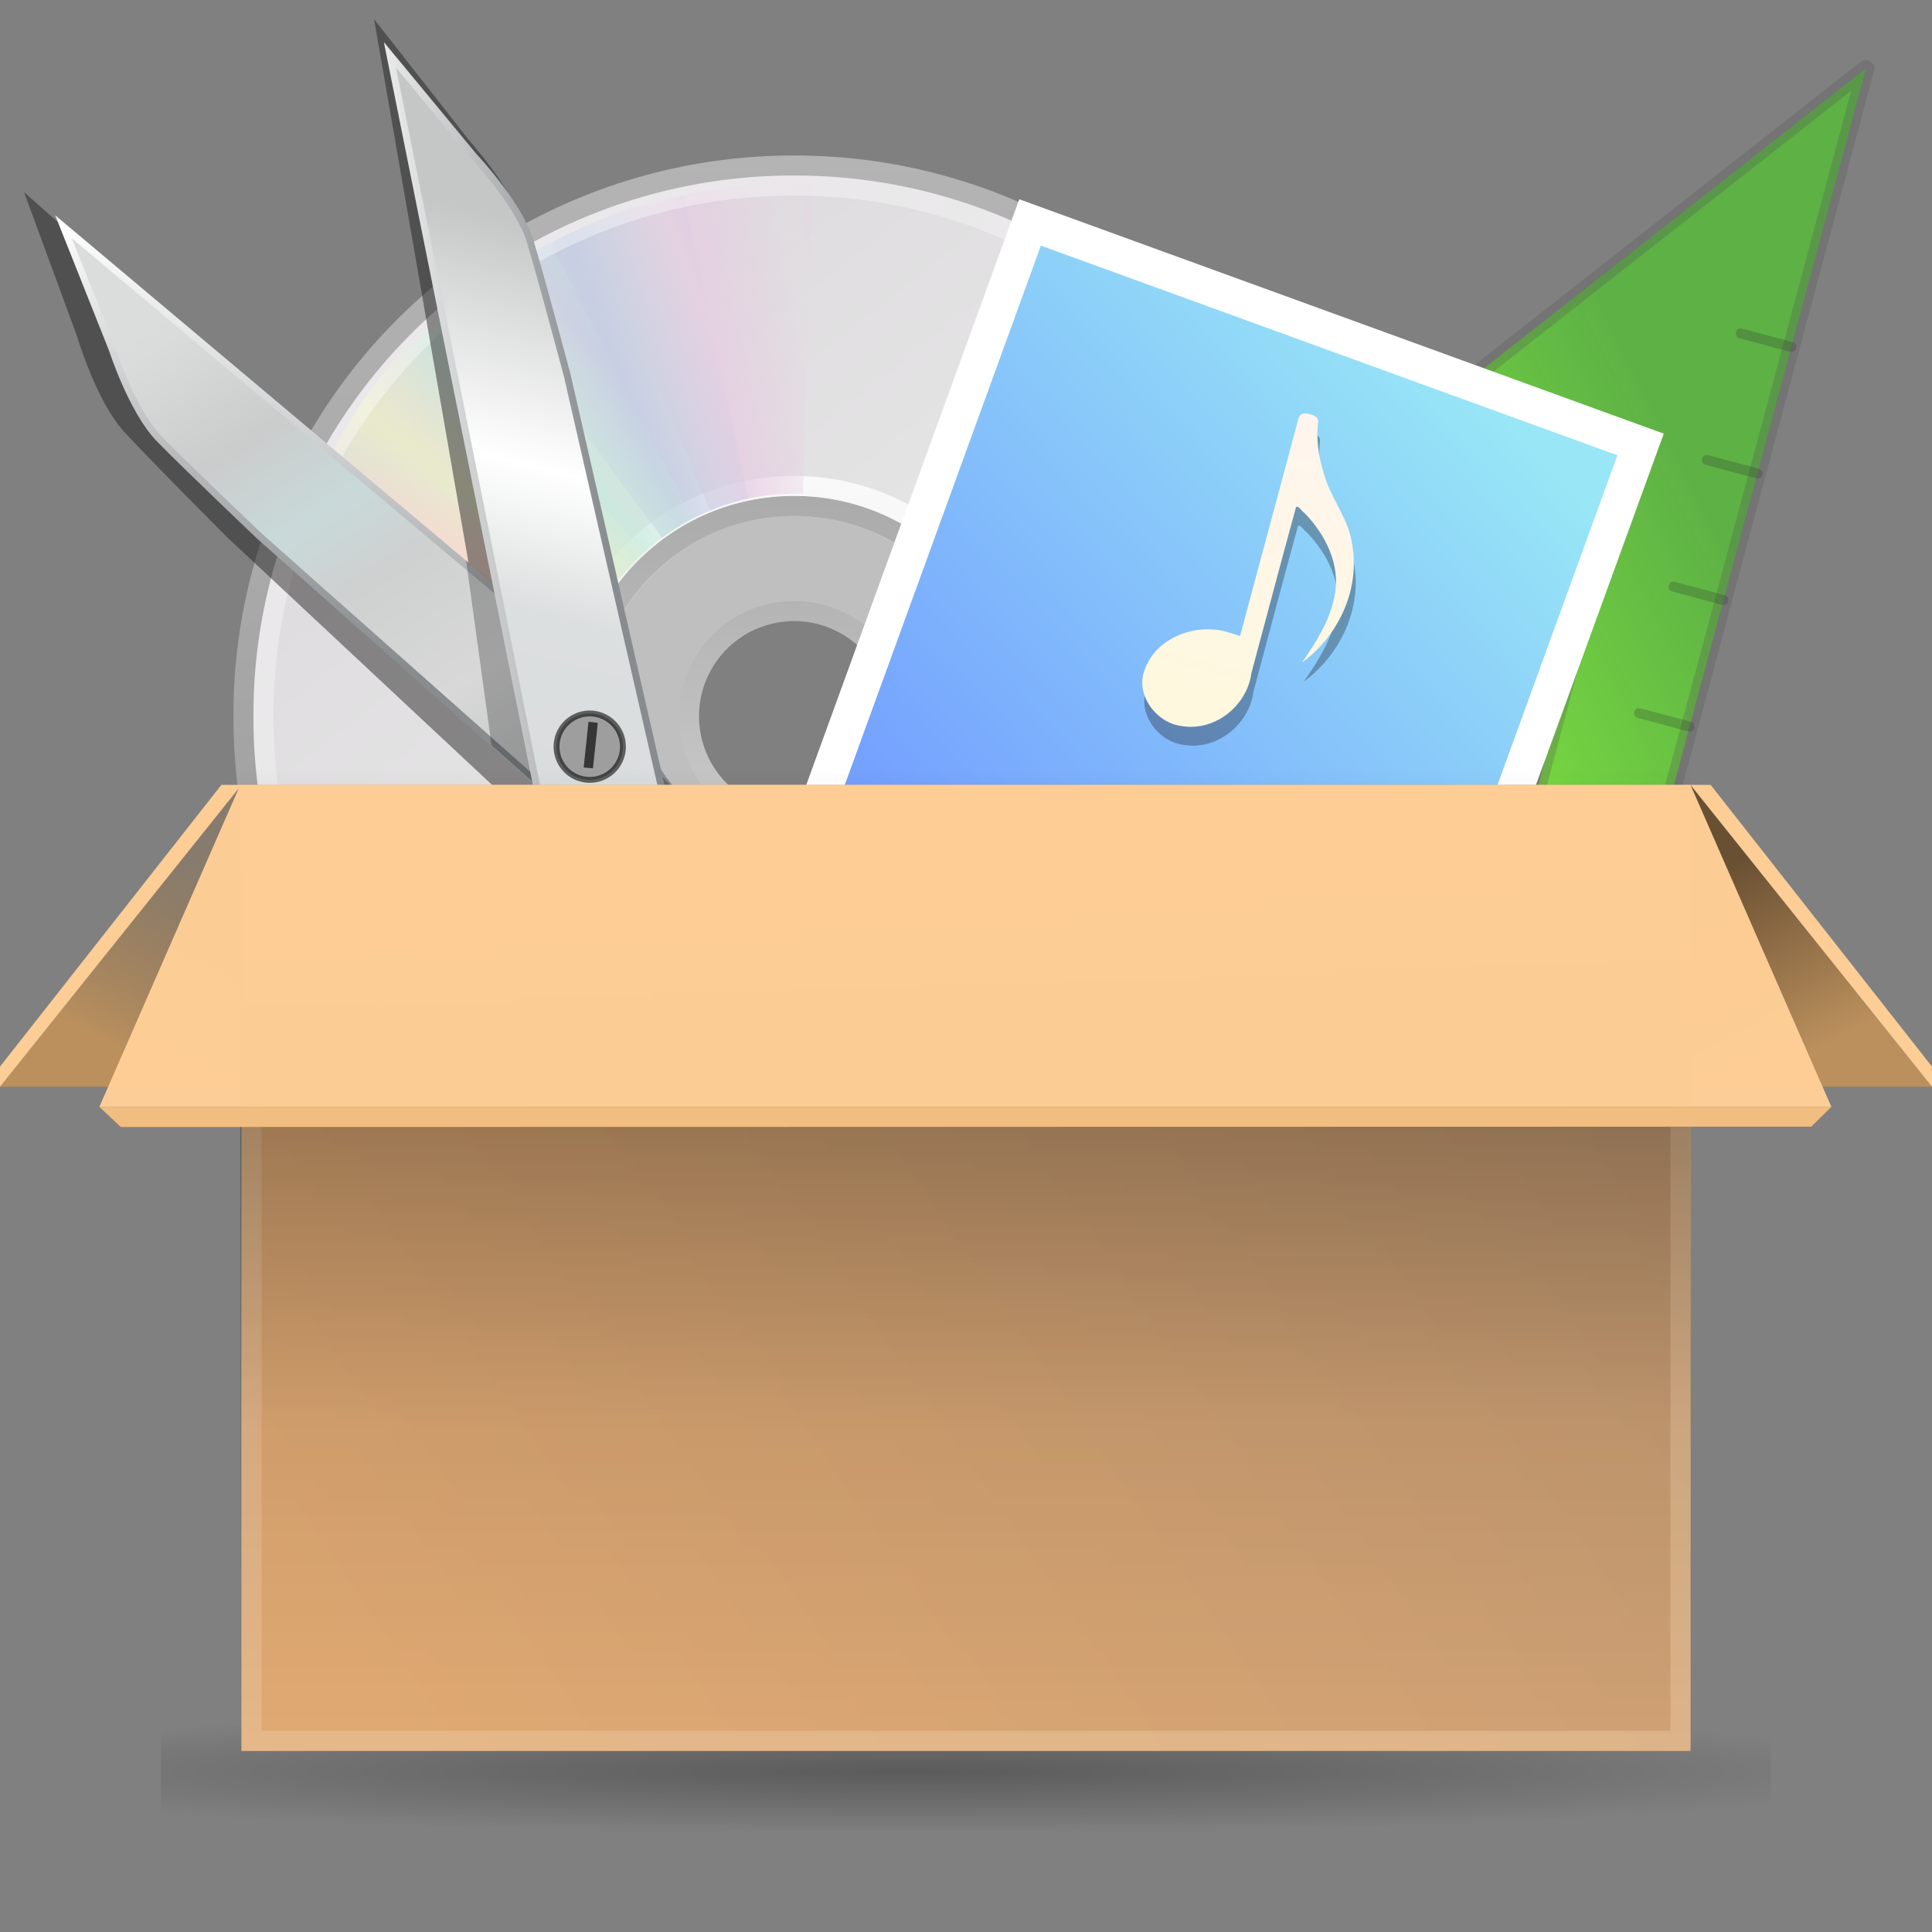 <svg xmlns="http://www.w3.org/2000/svg" xmlns:xlink="http://www.w3.org/1999/xlink" height="96" viewBox="0 0 96 96" width="96"><rect x="0" y="0" width="96" height="96" fill="#808080" stroke="none"/><title>Template icons dark</title><defs><linearGradient id="A"><stop offset="0" stop-color="#e3ab74"/><stop offset="1" stop-color="#c89e75"/></linearGradient><linearGradient id="N"><stop offset="0" stop-opacity=".291"/><stop offset="1" stop-opacity="0"/></linearGradient><linearGradient id="q"><stop offset="0" stop-color="#6a5033"/><stop offset="1" stop-color="#bb905d"/></linearGradient><linearGradient id="x"><stop offset="0" stop-color="#739eff"/><stop offset="1" stop-color="#98e6f6"/></linearGradient><linearGradient id="r"><stop offset="0" stop-color="#967248" stop-opacity=".325"/><stop offset="1" stop-color="#bb905d"/></linearGradient><linearGradient id="p"><stop offset="0" stop-opacity="0"/><stop offset=".151" stop-opacity="0"/><stop offset=".416" stop-opacity=".319"/><stop offset=".703" stop-opacity=".082"/><stop offset="1" stop-opacity="0"/></linearGradient><linearGradient id="a"><stop offset="0"/><stop offset="1" stop-opacity="0"/></linearGradient><linearGradient id="b"><stop offset="0" stop-color="#fff" stop-opacity="0"/><stop offset=".245" stop-color="#fff"/><stop offset=".774" stop-color="#fff"/><stop offset="1" stop-color="#fff" stop-opacity="0"/></linearGradient><linearGradient id="c"><stop offset="0" stop-color="#fff"/><stop offset="1" stop-color="#fff" stop-opacity="0"/></linearGradient><linearGradient id="d"><stop offset="0" stop-color="#dac197"/><stop offset=".239" stop-color="#c1a581"/><stop offset=".276" stop-color="#dbc298"/><stop offset="1" stop-color="#a68b60"/></linearGradient><linearGradient x1="63.999" y1="3.1" x2="63.999" y2="122.899" id="e" gradientUnits="userSpaceOnUse"><stop offset="0" stop-color="#f6f6f6"/><stop offset="1" stop-color="#d2d2d2"/></linearGradient><linearGradient id="f"><stop offset="0" stop-color="#969696"/><stop offset="1" stop-color="#787878"/></linearGradient><linearGradient id="g"><stop offset="0" stop-color="#fff"/><stop offset="1" stop-color="#959595"/></linearGradient><linearGradient id="h"><stop offset="0" stop-color="#d3d7cf"/><stop offset=".183" stop-color="#babdb6"/><stop offset=".319" stop-color="#fff"/><stop offset=".876" stop-color="#babdb6"/><stop offset="1" stop-color="#eeeeec"/></linearGradient><linearGradient id="i"><stop offset="0" stop-color="#888a85"/><stop offset="1" stop-color="#555753"/></linearGradient><linearGradient id="j"><stop offset="0" stop-color="#babdb6"/><stop offset="1" stop-color="#fff"/></linearGradient><linearGradient id="k"><stop offset="0" stop-color="#edd563"/><stop offset="1" stop-color="#e08223"/></linearGradient><linearGradient id="l"><stop offset="0" stop-color="#bb5e12"/><stop offset="1" stop-color="#cd8033"/></linearGradient><linearGradient id="m"><stop offset="0" stop-color="#695337"/><stop offset="1" stop-color="#695337" stop-opacity="0"/></linearGradient><linearGradient id="n"><stop offset="0" stop-color="#c3a67d"/><stop offset=".239" stop-color="#a17d4f"/><stop offset=".276" stop-color="#bb9b71"/><stop offset="1" stop-color="#836945"/></linearGradient><linearGradient id="o"><stop offset="0" stop-opacity="0"/><stop offset=".5"/><stop offset="1" stop-opacity="0"/></linearGradient><linearGradient xlink:href="#p" id="ao" x1="160" y1="166.656" x2="160" y2="196.616" gradientUnits="userSpaceOnUse" gradientTransform="matrix(1 0 0 1.969 0 -186.875)"/><linearGradient xlink:href="#q" id="am" x1="194.079" y1="154" x2="198.701" y2="163" gradientUnits="userSpaceOnUse" gradientTransform="translate(0 3)"/><linearGradient xlink:href="#r" id="an" gradientUnits="userSpaceOnUse" x1="194.079" y1="154" x2="198.701" y2="163" gradientTransform="matrix(-1 0 0 1 320 3)"/><linearGradient id="ab" y2="20.613" xlink:href="#s" spreadMethod="reflect" gradientUnits="userSpaceOnUse" x2="9.73" y1="17.886" x1="10.609" gradientTransform="rotate(180 89.638 85.44) scale(1.333)"/><linearGradient id="s"><stop offset="0" stop-color="#fcd9cd"/><stop offset="1" stop-color="#fcd9cd" stop-opacity="0"/></linearGradient><linearGradient id="aa" y2="13.462" xlink:href="#t" spreadMethod="reflect" gradientUnits="userSpaceOnUse" x2="14.609" y1="16.188" x1="12.372" gradientTransform="rotate(180 89.638 85.44) scale(1.333)"/><linearGradient id="t"><stop offset="0" stop-color="#ebeec7"/><stop offset="1" stop-color="#ebeec7" stop-opacity="0"/></linearGradient><linearGradient id="Z" y2="10.732" xlink:href="#u" spreadMethod="reflect" gradientUnits="userSpaceOnUse" x2="16.994" y1="13.046" x1="14.085" gradientTransform="rotate(180 89.638 85.44) scale(1.333)"/><linearGradient id="u"><stop offset="0" stop-color="#c4ebdd"/><stop offset="1" stop-color="#c4ebdd" stop-opacity="0"/></linearGradient><linearGradient id="Y" y2="9.796" xlink:href="#v" spreadMethod="reflect" gradientUnits="userSpaceOnUse" x2="21.047" y1="11.2" x1="17.495" gradientTransform="rotate(180 89.638 85.44) scale(1.333)"/><linearGradient id="v"><stop offset="0" stop-color="#c1cbe4"/><stop offset="1" stop-color="#c1cbe4" stop-opacity="0"/></linearGradient><linearGradient id="X" y2="9.862" xlink:href="#w" spreadMethod="reflect" gradientUnits="userSpaceOnUse" x2="24.274" y1="10.775" x1="20.58" gradientTransform="rotate(-178.379 90.39 84.629) scale(1.333)"/><linearGradient id="w"><stop offset="0" stop-color="#e6cde2"/><stop offset="1" stop-color="#e6cde2" stop-opacity="0"/></linearGradient><linearGradient id="W" y2="54.698" xlink:href="#c" gradientUnits="userSpaceOnUse" x2="48.799" gradientTransform="translate(114.686 105.371) scale(1.339)" y1="3.61" x1="10.502"/><linearGradient xlink:href="#s" id="V" gradientUnits="userSpaceOnUse" x1="10.609" y1="17.886" x2="9.73" y2="20.613" spreadMethod="reflect" gradientTransform="translate(115.276 106.894) scale(1.333)"/><linearGradient xlink:href="#t" id="U" gradientUnits="userSpaceOnUse" x1="12.372" y1="16.188" x2="14.609" y2="13.462" spreadMethod="reflect" gradientTransform="translate(115.276 106.894) scale(1.333)"/><linearGradient xlink:href="#u" id="T" gradientUnits="userSpaceOnUse" x1="14.085" y1="13.046" x2="16.994" y2="10.732" spreadMethod="reflect" gradientTransform="translate(115.276 106.894) scale(1.333)"/><linearGradient xlink:href="#v" id="S" gradientUnits="userSpaceOnUse" x1="17.495" y1="11.2" x2="21.047" y2="9.796" spreadMethod="reflect" gradientTransform="translate(115.276 106.894) scale(1.333)"/><linearGradient xlink:href="#w" id="R" gradientUnits="userSpaceOnUse" x1="20.58" y1="10.775" x2="24.274" y2="9.862" spreadMethod="reflect" gradientTransform="rotate(1.621 -3694.103 4166.568) scale(1.333)"/><linearGradient id="Q" y2="45.962" xlink:href="#c" gradientUnits="userSpaceOnUse" x2="18.203" gradientTransform="translate(133.133 124.313) scale(.581)" y1="4.038" x1="18.776"/><linearGradient id="E" y2="32.509" gradientUnits="userSpaceOnUse" x2="21.448" gradientTransform="translate(115.776 107.335) scale(1.312)" y1="15.5" x1="21.448"><stop offset="0" stop-color="#aaa"/><stop offset="1" stop-color="#d4d4d4"/></linearGradient><linearGradient id="C" y2="14.203" gradientUnits="userSpaceOnUse" x2="35.391" gradientTransform="rotate(90 41.228 142.348) scale(1.571)" y1="32.416" x1="12.274"><stop offset="0" stop-color="#dedbde"/><stop offset=".5" stop-color="#e6e6e6"/><stop offset="1" stop-color="#d2d2d2"/></linearGradient><linearGradient id="D" y2="45.033" gradientUnits="userSpaceOnUse" x2="-21.916" gradientTransform="translate(182.51 106.64) scale(1.341)" y1="3" x1="-21.916"><stop offset="0" stop-color="#b4b4b4"/><stop offset="1" stop-color="#969696"/></linearGradient><linearGradient x2="1" gradientUnits="userSpaceOnUse" gradientTransform="scale(37.659) rotate(-88.059 4.182 .033)" id="ae"><stop offset="0" stop-color="#888c8f"/><stop offset=".062" stop-color="#888c8f"/><stop offset=".677" stop-color="#fff"/><stop offset=".971" stop-color="#c5c7c6"/><stop offset="1" stop-color="#c5c7c6"/></linearGradient><linearGradient x1="-.006" y1=".936" x2="1.249" y2="-.572" gradientUnits="userSpaceOnUse" gradientTransform="rotate(-88.059 163.826 7.503) scale(35.646)" id="af"><stop offset="0" stop-color="#636869"/><stop offset=".119" stop-color="#a4a8aa"/><stop offset=".177" stop-color="#c6c9ca"/><stop offset=".265" stop-color="#b7babb"/><stop offset=".501" stop-color="#d8d8d8"/><stop offset=".642" stop-color="#cfd0d0"/><stop offset=".73" stop-color="#c9d9d9"/><stop offset=".84" stop-color="#cbcccc"/><stop offset=".971" stop-color="#dadbdb"/><stop offset="1" stop-color="#dbdddc"/></linearGradient><linearGradient x1=".297" y1="-.219" x2=".827" y2=".252" gradientUnits="userSpaceOnUse" gradientTransform="scale(36.368) rotate(18.09 -11.34 17.011)" id="ag"><stop offset="0" stop-color="#cdc9c1"/><stop offset=".181" stop-color="#f4f3f1"/><stop offset=".492" stop-color="#b8b8b8"/><stop offset=".931" stop-color="#efeeeb"/><stop offset="1" stop-color="#fff"/></linearGradient><linearGradient x2="1" gradientUnits="userSpaceOnUse" gradientTransform="scale(-25.525 25.525) rotate(21.485 -18.377 -13.86)" id="ah"><stop offset="0" stop-color="#888c8f"/><stop offset=".062" stop-color="#888c8f"/><stop offset=".677" stop-color="#fff"/><stop offset=".971" stop-color="#c5c7c6"/><stop offset="1" stop-color="#c5c7c6"/></linearGradient><linearGradient x1=".204" y1=".178" x2=".988" y2="-.108" gradientUnits="userSpaceOnUse" gradientTransform="scale(69.406) rotate(-71.943 2.912 -.084)" id="ai"><stop offset="0" stop-color="#a1a5a7"/><stop offset=".052" stop-color="#aeb1b3"/><stop offset=".178" stop-color="#d9dbdc"/><stop offset=".499" stop-color="#dcdfdf"/><stop offset=".677" stop-color="#fff"/><stop offset=".971" stop-color="#c5c7c6"/><stop offset="1" stop-color="#c5c7c6"/></linearGradient><linearGradient x1=".292" y1="-.05" x2=".949" y2="-.086" gradientUnits="userSpaceOnUse" gradientTransform="scale(36.368 -36.368) rotate(-68.481 -1.174 -5.63)" id="aj"><stop offset="0" stop-color="#dcd9d4"/><stop offset=".019" stop-color="#dedcd7"/><stop offset=".402" stop-color="#c7d2d5"/><stop offset=".882" stop-color="#fbfbfa"/><stop offset="1" stop-color="#a7a093"/></linearGradient><linearGradient id="y"><stop offset="0" stop-color="#fff5ef"/><stop offset="1" stop-color="#fef8dd"/></linearGradient><linearGradient id="z"><stop offset="0" stop-color="#fff"/><stop offset=".063" stop-color="#fff" stop-opacity=".235"/><stop offset=".951" stop-color="#fff" stop-opacity=".157"/><stop offset="1" stop-color="#fff" stop-opacity=".392"/></linearGradient><linearGradient id="M"><stop offset="0" stop-color="#ff7d7d"/><stop offset=".262" stop-color="#fc6136"/><stop offset=".705" stop-color="#e21d0e"/><stop offset="1" stop-color="#ac1f1f"/></linearGradient><linearGradient x1="167.983" y1="8.508" x2="167.983" y2="54.78" id="ad" xlink:href="#y" gradientUnits="userSpaceOnUse" gradientTransform="scale(.411) rotate(15 -882.675 1232.942)"/><linearGradient xlink:href="#A" id="al" x1="128.906" y1="195" x2="190.795" y2="153" gradientUnits="userSpaceOnUse"/><linearGradient id="B"><stop offset="0" stop-color="#ca81c4"/><stop offset="1" stop-color="#ce1748"/></linearGradient><linearGradient id="O" y2="41.181" gradientUnits="userSpaceOnUse" x2="25.208" gradientTransform="matrix(.923 0 0 .9 134.545 121.35)" y1="28.5" x1="13.63"><stop offset="0" stop-color="#82fa32" stop-opacity=".841"/><stop offset="1" stop-color="#54be35" stop-opacity=".791"/></linearGradient><linearGradient xlink:href="#x" id="ac" gradientUnits="userSpaceOnUse" gradientTransform="translate(3.579 -15.939)" x1="211.886" y1="114.474" x2="230.317" y2="77.976"/><linearGradient id="F" y2="41.181" gradientUnits="userSpaceOnUse" x2="25.208" gradientTransform="matrix(.923 0 0 .9 134.545 121.35)" y1="28.5" x1="13.63"><stop offset="0" stop-color="#82fa32" stop-opacity=".841"/><stop offset="1" stop-color="#54be35" stop-opacity=".791"/></linearGradient><linearGradient x2="1" gradientUnits="userSpaceOnUse" gradientTransform="scale(37.659) rotate(-88.059 4.182 .033)" id="G"><stop offset="0" stop-color="#888c8f"/><stop offset=".062" stop-color="#888c8f"/><stop offset=".677" stop-color="#fff"/><stop offset=".971" stop-color="#c5c7c6"/><stop offset="1" stop-color="#c5c7c6"/></linearGradient><linearGradient x1="-.006" y1=".936" x2="1.249" y2="-.572" gradientUnits="userSpaceOnUse" gradientTransform="rotate(-88.059 163.826 7.503) scale(35.646)" id="H"><stop offset="0" stop-color="#636869"/><stop offset=".119" stop-color="#a4a8aa"/><stop offset=".177" stop-color="#c6c9ca"/><stop offset=".265" stop-color="#b7babb"/><stop offset=".501" stop-color="#d8d8d8"/><stop offset=".642" stop-color="#cfd0d0"/><stop offset=".73" stop-color="#c9d9d9"/><stop offset=".84" stop-color="#cbcccc"/><stop offset=".971" stop-color="#dadbdb"/><stop offset="1" stop-color="#dbdddc"/></linearGradient><linearGradient x1=".297" y1="-.219" x2=".827" y2=".252" gradientUnits="userSpaceOnUse" gradientTransform="scale(36.368) rotate(18.09 -11.34 17.011)" id="I"><stop offset="0" stop-color="#cdc9c1"/><stop offset=".181" stop-color="#f4f3f1"/><stop offset=".492" stop-color="#b8b8b8"/><stop offset=".931" stop-color="#efeeeb"/><stop offset="1" stop-color="#fff"/></linearGradient><linearGradient x2="1" gradientUnits="userSpaceOnUse" gradientTransform="scale(-25.525 25.525) rotate(21.485 -18.377 -13.86)" id="J"><stop offset="0" stop-color="#888c8f"/><stop offset=".062" stop-color="#888c8f"/><stop offset=".677" stop-color="#fff"/><stop offset=".971" stop-color="#c5c7c6"/><stop offset="1" stop-color="#c5c7c6"/></linearGradient><linearGradient x1=".204" y1=".178" x2=".988" y2="-.108" gradientUnits="userSpaceOnUse" gradientTransform="scale(69.406) rotate(-71.943 2.912 -.084)" id="K"><stop offset="0" stop-color="#a1a5a7"/><stop offset=".052" stop-color="#aeb1b3"/><stop offset=".178" stop-color="#d9dbdc"/><stop offset=".499" stop-color="#dcdfdf"/><stop offset=".677" stop-color="#fff"/><stop offset=".971" stop-color="#c5c7c6"/><stop offset="1" stop-color="#c5c7c6"/></linearGradient><linearGradient x1=".292" y1="-.05" x2=".949" y2="-.086" gradientUnits="userSpaceOnUse" gradientTransform="scale(36.368 -36.368) rotate(-68.481 -1.174 -5.63)" id="L"><stop offset="0" stop-color="#dcd9d4"/><stop offset=".019" stop-color="#dedcd7"/><stop offset=".402" stop-color="#c7d2d5"/><stop offset=".882" stop-color="#fbfbfa"/><stop offset="1" stop-color="#a7a093"/></linearGradient><radialGradient xlink:href="#N" id="ak" cx="157.114" cy="228.185" fx="157.114" fy="228.185" r="37" gradientTransform="matrix(1.367 0 0 .084 -57.757 180.846)" gradientUnits="userSpaceOnUse"/><radialGradient id="P" gradientUnits="userSpaceOnUse" cy="15.064" cx="9.026" gradientTransform="matrix(1.285 0 0 .956 128.632 124.918)" r="18.259"><stop offset="0" stop-color="#fff"/><stop offset="1" stop-color="#fff" stop-opacity="0"/></radialGradient></defs><g stroke-linejoin="round"><path d="M138.699 133.5v27h36zm5 11l15 11h-15z" fill="url(#O)" fill-rule="evenodd" stroke="#535353" stroke-width=".646" stroke-opacity=".269" transform="scale(1.302) rotate(-75 20.075 148.993)"/><path d="M79.757 41.72l2.515.674zm1.685-6.288l2.515.674zm3.37-12.577l2.515.674zm1.685-6.288l2.515.674zm-3.34 12.584l2.485.667z" fill="none" stroke="#2e2e2e" stroke-width=".496" stroke-linecap="round" stroke-opacity=".236"/><path d="M139.7 135.5v24h32zm4.999 8.5l14.5 10.5c.546.395.374 2-.3 2h-14.612c-.723 0-1.588-.752-1.588-1.474v-9.707c0-.671 1.456-1.712 2-1.318z" opacity=".5" fill="none" stroke="url(#P)" transform="scale(1.302) rotate(-75 20.075 148.993)"/></g><path d="M174.776 138.835a27.43 27.43 0 0 0-27.5-27.5 27.43 27.43 0 0 0-27.5 27.5 27.43 27.43 0 0 0 27.5 27.5 27.43 27.43 0 0 0 27.5-27.5zm-17 0c0 5.538-4.851 10.5-10.5 10.5-5.76 0-10.5-5.074-10.5-10.5 0-5.537 4.519-10.5 10.5-10.5 5.98 0 10.5 5.073 10.5 10.5z" fill="url(#C)" stroke="url(#D)" transform="matrix(.995 0 0 .995 -107.08 -102.552)"/><path d="M147.276 128.335c-5.796 0-10.5 4.704-10.5 10.5s4.704 10.5 10.5 10.5 10.5-4.704 10.5-10.5-4.704-10.5-10.5-10.5zm0 5.25a5.252 5.252 0 0 1 5.25 5.25 5.252 5.252 0 0 1-5.25 5.25 5.252 5.252 0 0 1-5.25-5.25 5.252 5.252 0 0 1 5.25-5.25z" fill="#fff" fill-opacity=".498" stroke="url(#E)" stroke-linejoin="round" transform="matrix(.995 0 0 .995 -107.08 -102.552)"/><path d="M147.276 127.335c-6.374 0-11.5 5.126-11.5 11.5s5.126 11.5 11.5 11.5 11.5-5.126 11.5-11.5-5.126-11.5-11.5-11.5z" opacity=".8" fill="none" stroke="url(#Q)" transform="matrix(.995 0 0 .995 -107.08 -102.552)"/><path d="M137.117 114.234l5.955 14.324a11.045 11.045 0 0 1 4.525-.83l.125.003.456-15.486c-3.918-.205-7.412.667-11.061 1.99z" opacity=".8" fill="url(#R)" stroke-width="1.333" transform="matrix(.995 0 0 .995 -107.08 -102.552)"/><path d="M131.437 117.435l9.24 12.48a11.058 11.058 0 0 1 4.191-1.9c.041-.01.08-.02.123-.027l-3.24-15.193c-3.852.748-7.092 2.474-10.314 4.64z" opacity=".8" fill="url(#S)" stroke-width="1.333" transform="matrix(.995 0 0 .995 -107.08 -102.552)"/><path d="M126.279 122.422l12.284 9.54a11.068 11.068 0 0 1 3.556-2.92c.037-.018.072-.037.11-.057l-7.133-13.757c-3.526 1.72-6.266 4.268-8.817 7.194z" opacity=".8" fill="url(#T)" stroke-width="1.333" transform="matrix(.995 0 0 .995 -107.08 -102.552)"/><path d="M122.786 128.325c9.566 2.99 10.466 9.374 17.036 2.339l-10.547-11.595c-2.962 2.575-4.782 5.77-6.49 9.256z" opacity=".8" fill="url(#U)" stroke-width="1.333" transform="matrix(.995 0 0 .995 -107.08 -102.552)"/><path d="M124.816 124.484c-1.578 2.336-2.544 4.849-3.367 7.525l15.118 3.966c.287-1.017.691-2.018 1.292-2.957l.083-.125-13.126-8.41z" opacity=".8" fill="url(#V)" stroke-width="1.333" transform="matrix(.995 0 0 .995 -107.08 -102.552)"/><path d="M147.276 112.335a26.432 26.432 0 0 0-26.5 26.5 26.432 26.432 0 0 0 26.5 26.5 26.432 26.432 0 0 0 26.5-26.5 26.432 26.432 0 0 0-26.5-26.5z" opacity=".4" fill="none" stroke="url(#W)" transform="matrix(.995 0 0 .995 -107.08 -102.552)"/><path d="M157.435 163.541l-5.955-14.324c-1.397.573-2.92.876-4.526.831l-.125-.004-.456 15.486c3.918.206 7.412-.667 11.062-1.99z" opacity=".8" fill="url(#X)" stroke-width="1.333" transform="matrix(.995 0 0 .995 -107.08 -102.552)"/><path d="M163.115 160.34l-9.241-12.48a11.058 11.058 0 0 1-4.191 1.9c-.041.01-.08.02-.123.028l3.24 15.192c3.852-.748 7.092-2.474 10.315-4.64z" opacity=".8" fill="url(#Y)" stroke-width="1.333" transform="matrix(.995 0 0 .995 -107.08 -102.552)"/><path d="M168.273 155.353l-12.285-9.54a11.068 11.068 0 0 1-3.556 2.92l-.11.057 7.133 13.757c3.526-1.72 6.266-4.268 8.818-7.194z" opacity=".8" fill="url(#Z)" stroke-width="1.333" transform="matrix(.995 0 0 .995 -107.08 -102.552)"/><path d="M171.765 149.45c-9.566-2.99-10.466-9.374-17.035-2.338l10.546 11.594c2.962-2.575 4.782-5.77 6.49-9.256z" opacity=".8" fill="url(#aa)" stroke-width="1.333" transform="matrix(.995 0 0 .995 -107.08 -102.552)"/><path d="M169.735 153.291c1.578-2.336 2.544-4.849 3.367-7.525l-15.118-3.966c-.287 1.017-.69 2.018-1.292 2.957l-.083.125 13.126 8.41z" opacity=".8" fill="url(#ab)" stroke-width="1.333" transform="matrix(.995 0 0 .995 -107.08 -102.552)"/><g><path transform="rotate(19.986 230.206 -330.74) scale(.899)" style="isolation:auto;mix-blend-mode:normal;marker:none" color="#000" display="block" overflow="visible" fill="url(#ac)" stroke="#fff" stroke-width="2" paint-order="fill markers stroke" d="M198.873 57.46h35.906v39.685h-35.906z"/><path d="M65.156 21.518c-.544-.145-.544.24-.642.607l-2.799 10.419s-.3-.109-.509-.165c-1.56-.522-3.603.165-4.207 1.783-.54 1.27.564 2.73 1.863 2.858 1.612.254 3.202-1.016 3.416-2.632.74-2.749 1.465-5.506 2.217-8.25.14-.093.288.226.397.269 1.06 1.084 1.846 2.612 1.511 4.164-.238 1.22-.914 2.294-1.619 3.294 1.817-1.316 2.912-3.652 2.495-5.893-.177-1.283-1.082-2.288-1.408-3.523-.26-.837-.39-1.728-.272-2.602-.042-.2-.219-.27-.392-.315z" style="marker:none" color="#000" overflow="visible" fill="#0b0201" fill-opacity=".286" stroke-width=".578"/><path d="M182.692 132.564c-.606-.163-.606.267-.715.675l-3.115 11.594s-.333-.12-.566-.182c-1.737-.581-4.01.182-4.682 1.983-.601 1.414.627 3.039 2.073 3.181 1.794.282 3.563-1.13 3.802-2.93.824-3.058 1.63-6.126 2.467-9.18.156-.104.32.251.442.299 1.18 1.206 2.055 2.907 1.682 4.635-.265 1.356-1.017 2.552-1.802 3.665 2.022-1.464 3.24-4.064 2.776-6.558-.196-1.429-1.204-2.546-1.566-3.92-.29-.932-.435-1.924-.303-2.897-.046-.222-.244-.3-.436-.35z" fill="url(#ad)" stroke-width=".578" transform="translate(-99.18 -98.6) scale(.899)"/></g><g><path d="M18.587.953l4.93 28.366L1.193 9.545l2.63 7.147s.958 3.26 2.364 4.782c1.375 1.49 5.131 5.25 5.131 5.25l14.028 13.115.074.425s2.024 2.114 2.313 2.657c1.027 1.926 1.453 6.452 1.327 8.63-.04.683-.681 2.522-.727 2.653a8.351 8.351 0 0 0-4.384 1.18c-4.007 2.395-5.298 7.601-2.889 11.63a8.494 8.494 0 0 0 4.83 3.775c2.359.936 5.1.814 7.438-.584 4.003-2.393 5.293-7.601 2.885-11.63a8.603 8.603 0 0 0-.374-.56l-2.079-10.31 6.935 6.484c.088.207.177.412.282.614 2.163 4.165 7.275 5.802 11.414 3.652 2.42-1.257 3.962-3.53 4.402-6.034a8.492 8.492 0 0 0-.678-6.082c-2.163-4.165-7.272-5.8-11.412-3.65a8.356 8.356 0 0 0-3.308 3.113c-.133-.03-2.037-.45-2.639-.774-1.921-1.036-5.548-3.777-6.648-5.664-.015-.025-.036-.078-.053-.114l-4.164-20.66s-1.228-5.17-1.773-7.122c-.558-1.996-2.83-4.524-2.83-4.524zm31.84 43.71a6.568 6.568 0 0 1 3.835 3.24 6.554 6.554 0 0 1 .647 4.12 6.483 6.483 0 0 1-3.263 4.036c-3.197 1.66-7.143.398-8.814-2.82a6.595 6.595 0 0 1-.584-1.63l-.147-1.094a6.566 6.566 0 0 1 .08-1.382 6.48 6.48 0 0 1 3.264-4.05 6.484 6.484 0 0 1 4.982-.42zM30.54 56.557c.074.019.146.045.219.067.425.175.834.394 1.218.658l.854.7c.406.393.772.84 1.077 1.348 1.861 3.114.863 7.135-2.229 8.984a6.48 6.48 0 0 1-5.154.655 6.556 6.556 0 0 1-3.162-2.713c-1.861-3.112-.863-7.133 2.231-8.983a6.483 6.483 0 0 1 4.946-.716z" fill="#1e1d1d" fill-opacity=".473" stroke-width=".103"/><path d="M178.47 163.07c-2.997-.57-8.982-2.694-11.242-4.743-.637-.575-2.81-4.04-2.81-4.04l-50.936-22.658 6.514 8.412s2.651 3.94 5.165 5.375c2.46 1.406 9.047 4.83 9.047 4.83l54.45 25.998-6.238-13.263s-2.98.273-3.95.09" fill="url(#ae)" stroke-width=".098" transform="rotate(16.063 319.75 -213.966) scale(.681)"/><path d="M134.425 149.791c-.05-.026-6.59-3.428-9.013-4.813-2.385-1.362-4.972-5.18-4.997-5.219l-5.307-6.854 48.964 21.782c.445.702 2.2 3.456 2.817 4.014 2.281 2.068 8.326 4.262 11.485 4.865.84.16 2.887.018 3.74-.051l5.485 11.665-53.174-25.389" fill="url(#af)" stroke-width=".098" transform="rotate(16.063 319.75 -213.966) scale(.681)"/><path d="M51.718 54.28c-3 1.658-6.782.556-8.45-2.463-1.67-3.019-.592-6.808 2.407-8.467 3.002-1.66 6.783-.556 8.452 2.463 1.67 3.019.593 6.807-2.409 8.467zM44.786 41.74c-3.883 2.147-5.279 7.054-3.119 10.96 2.16 3.907 7.06 5.337 10.942 3.19 3.884-2.146 5.277-7.056 3.117-10.962-2.16-3.907-7.057-5.335-10.94-3.188" fill="#6c6a6a" stroke-width=".098"/><path d="M200.289 172.333c-3.56 3.56-9.348 3.54-12.931-.042-3.583-3.583-3.602-9.37-.042-12.93 3.563-3.563 9.35-3.545 12.933.038 3.584 3.583 3.602 9.37.04 12.934zm-14.883-14.883c-4.608 4.608-4.584 12.104.052 16.74 4.637 4.637 12.136 4.664 16.744.056 4.61-4.61 4.581-12.107-.056-16.744-4.636-4.636-12.13-4.662-16.74-.052" fill="url(#ag)" stroke="#7d7569" stroke-width=".21" transform="rotate(16.063 319.75 -213.966) scale(.681)"/><path d="M34.46 40.128l-2.361-2.332-7.025-8.355-1.916-1.594 1.268 9.187 11.288 10.03z" fill-opacity=".253" fill-rule="evenodd" stroke-width="1.05"/><path d="M168.302 175.846c-.75-2.956-3.226-8.805-5.405-10.938-.614-.602-4.201-2.565-4.201-2.565l-25.663-49.49 8.787 6.002s4.09 2.41 5.675 4.834c1.55 2.371 5.362 8.74 5.362 8.74l29.205 52.8-13.612-5.433s.095-2.992-.148-3.95" fill="url(#ah)" stroke-width=".098" transform="rotate(16.063 319.75 -213.966) scale(.681)"/><path d="M168.964 179.458c.018-.856.037-2.91-.173-3.737-.79-3.117-3.341-9.02-5.541-11.174-.595-.583-3.448-2.17-4.177-2.573l-24.668-47.573 7.13 4.87c.068.043 4.037 2.398 5.538 4.693 1.525 2.336 5.313 8.66 5.35 8.726l28.513 51.547-11.972-4.779" fill="url(#ai)" stroke-width=".098" transform="rotate(16.063 319.75 -213.966) scale(.681)"/><path d="M25.204 64.027c-1.846-2.913-.997-6.76 1.9-8.597 2.894-1.834 6.736-.958 8.583 1.954 1.846 2.914.997 6.762-1.898 8.597-2.896 1.835-6.738.96-8.585-1.954zm-1.542.978c2.39 3.772 7.364 4.906 11.113 2.53 3.747-2.374 4.846-7.359 2.456-11.13-2.39-3.77-7.364-4.901-11.11-2.527-3.75 2.376-4.849 7.356-2.46 11.127" fill="#6c6a6a" stroke-width=".098"/><path d="M165.94 197.807c-3.791-3.363-4.155-9.141-.812-12.908 3.34-3.765 9.12-4.094 12.91-.732 3.792 3.364 4.154 9.14.815 12.906-3.342 3.77-9.122 4.096-12.912.734zm-1.78 2.007c4.907 4.352 12.39 3.934 16.717-.946 4.324-4.877 3.85-12.358-1.057-16.71-4.906-4.351-12.387-3.927-16.712.948-4.329 4.878-3.853 12.357 1.053 16.708" fill="url(#aj)" stroke="#7d7569" stroke-width=".21" transform="rotate(16.063 319.75 -213.966) scale(.681)"/><path d="M30.948 37.225a1.649 1.649 0 1 1-3.278-.348 1.649 1.649 0 0 1 3.278.348" fill="#9e9e9e" stroke="#000" stroke-width=".292" stroke-opacity=".577"/><path d="M29.464 38.178l.24-2.261H29.7l-.457-.054-.241 2.272.461.043" fill="#373636" stroke-width=".097"/></g><path style="isolation:auto;mix-blend-mode:normal;marker:none" d="M120 166h80v37h-80z" color="#000" overflow="visible" fill="url(#ak)" stroke-width="1.702" paint-order="fill markers stroke" transform="translate(-112 -112)"/><path style="isolation:auto;mix-blend-mode:normal;marker:none" d="M124 151h72v48h-72z" color="#000" display="block" overflow="visible" fill="url(#al)" stroke-width="2.268" paint-order="fill markers stroke" transform="translate(-112 -112)"/><path style="isolation:auto;mix-blend-mode:normal;marker:none" d="M12 55v32h72V55h-1v31H13V55z" color="#000" display="block" overflow="visible" fill="#eac198" fill-opacity=".604" stroke-width="2.268" paint-order="fill markers stroke"/><path style="isolation:auto;mix-blend-mode:normal;marker:none" d="M196 151l12 15h-12z" color="#000" display="block" overflow="visible" fill="url(#am)" stroke-width="1.512" paint-order="fill markers stroke" transform="translate(-112 -112)"/><path d="M124 151l-12 15h12z" style="isolation:auto;mix-blend-mode:normal;marker:none" color="#000" display="block" overflow="visible" fill="url(#an)" stroke-width="1.512" paint-order="fill markers stroke" transform="translate(-112 -112)"/><path d="M123.937 136H196v63h-72.063z" style="isolation:auto;mix-blend-mode:normal;marker:none" color="#000" display="block" overflow="visible" fill="url(#ao)" stroke-width="2.372" paint-order="fill markers stroke" transform="translate(-112 -112)"/><path d="M11.937 39H84l7 16H4.937z" style="isolation:auto;mix-blend-mode:normal;marker:none" color="#000" display="block" overflow="visible" fill="#fece96" fill-opacity=".978" stroke-width="1.512" paint-order="fill markers stroke"/><path style="isolation:auto;mix-blend-mode:normal;marker:none" d="M6 56l84-.016L91 55H4.937z" color="#000" overflow="visible" fill="#f1bd81" stroke-width=".378" paint-order="fill markers stroke"/><path d="M0 53l11-14h1L0 54zM96 53L85 39h-1l12 15z" style="isolation:auto;mix-blend-mode:normal;marker:none" color="#000" display="block" overflow="visible" fill="#fccd95" stroke-width=".378" paint-order="fill markers stroke"/></svg>
